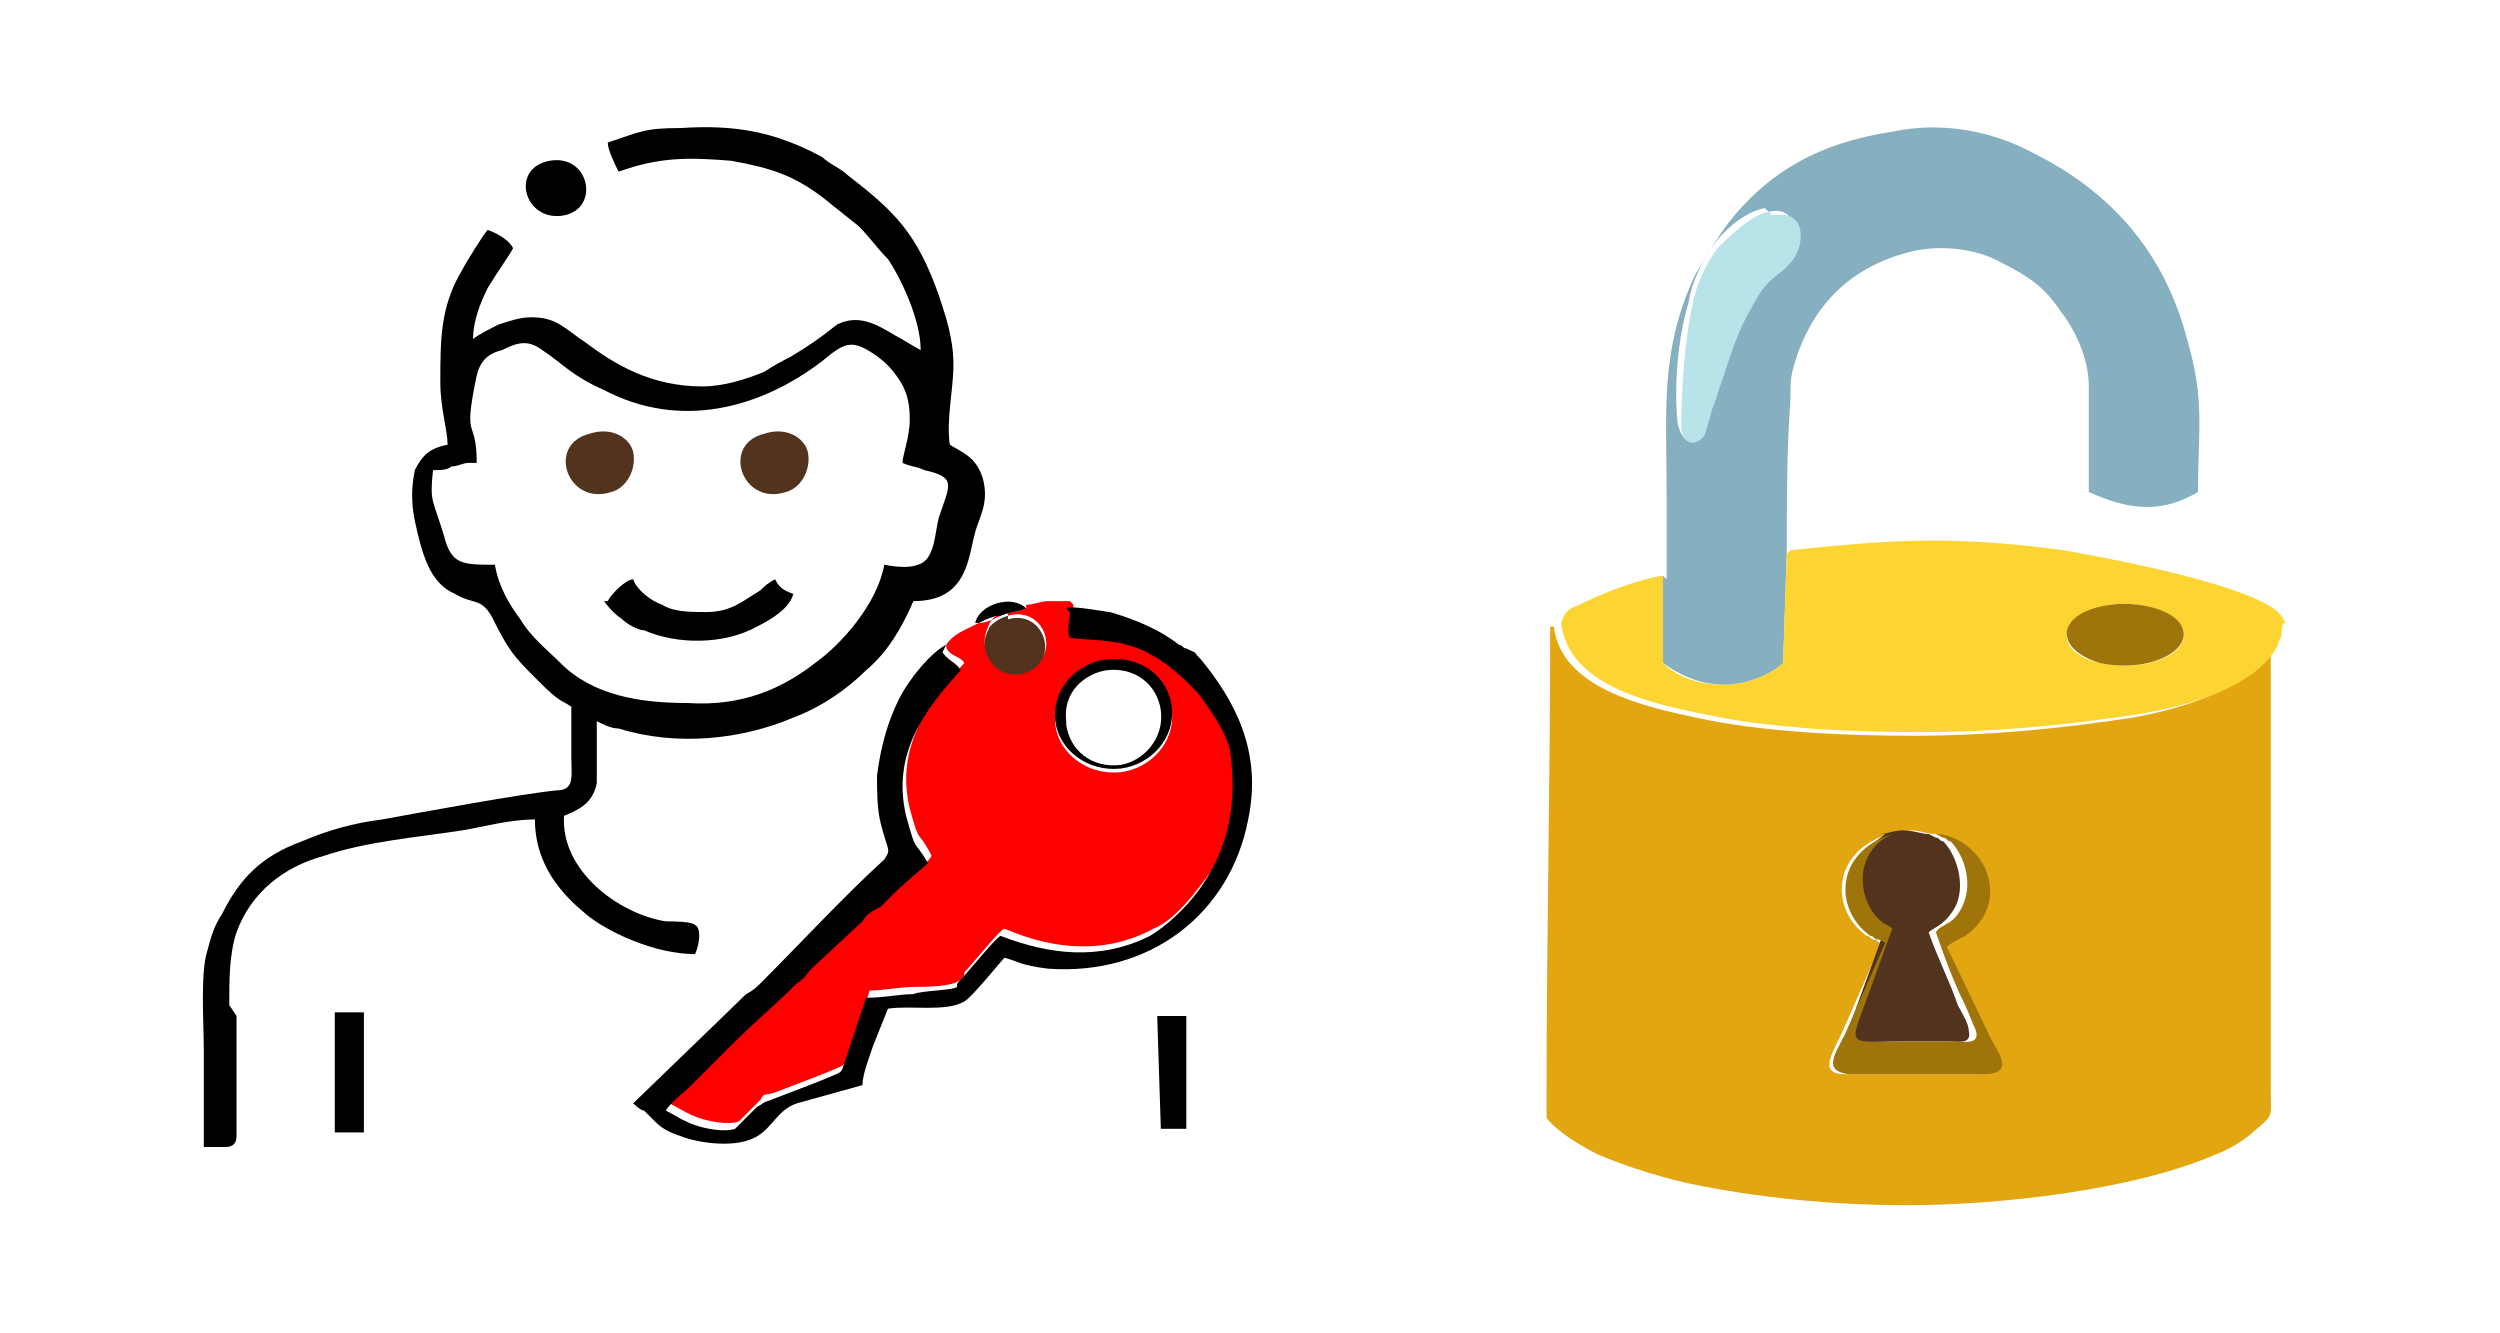 <?xml version="1.0" encoding="UTF-8"?>
<!DOCTYPE svg PUBLIC "-//W3C//DTD SVG 1.1//EN" "http://www.w3.org/Graphics/SVG/1.1/DTD/svg11.dtd">
<!-- Creator: CorelDRAW 2021 (64 Bit) -->
<svg xmlns="http://www.w3.org/2000/svg" xml:space="preserve" width="12.7mm" height="6.773mm" version="1.1" style="shape-rendering:geometricPrecision; text-rendering:geometricPrecision; image-rendering:optimizeQuality; fill-rule:evenodd; clip-rule:evenodd"
viewBox="0 0 6.87 3.66"
 xmlns:xlink="http://www.w3.org/1999/xlink"
 xmlns:xodm="http://www.corel.com/coreldraw/odm/2003">
 <defs>
  <style type="text/css">
   <![CDATA[
    .fil4 {fill:black}
    .fil6 {fill:#52331D}
    .fil2 {fill:#86B0C0}
    .fil8 {fill:#9F740B}
    .fil7 {fill:#B8E3E9}
    .fil1 {fill:#E2A610}
    .fil5 {fill:#FCD532}
    .fil3 {fill:red}
    .fil0 {fill:white}
   ]]>
  </style>
   <clipPath id="id0">
    <rect width="6.87" height="3.66"/>
   </clipPath>
 </defs>
 <g id="Camada_x0020_1">
  <g style="clip-path:url(#id0)">
   <image id="login0.png" x="-0" y="0" width="6.87" height="3.66" />
  </g>
  <g id="_2551214867792">
   <path class="fil0" d="M0.92 2.78l0.01 -0 0.07 0 0 0.33 -0.08 -0 0 -0.33zm2.27 0.01l0.08 0 0 0.32 -0.08 0 -0 -0.32zm-0.59 -1.02c0.02,-0.03 0.05,-0.04 0.09,-0.06 0.01,-0.05 0.1,-0.08 0.14,-0.04 0.02,-0 0.04,-0.01 0.06,-0.01 0.02,-0 0.04,-0 0.06,-0 0.01,-0.01 0.11,0.01 0.12,0.01 0.07,0.01 0.14,0.05 0.19,0.09 0.01,0 0.01,0.01 0.02,0.01 0.04,0.03 0.01,0 0.04,0.03 0.1,0.11 0.17,0.25 0.13,0.44 -0.05,0.26 -0.27,0.44 -0.55,0.41 -0.07,-0.01 -0.08,-0.02 -0.12,-0.03 -0.01,0.01 -0.09,0.11 -0.11,0.12 -0.05,0.03 -0.15,0.02 -0.21,0.02l-0.04 0.1c-0.01,0.03 -0.03,0.07 -0.03,0.11l-0.18 0.05c-0.06,0.02 -0.07,0.07 -0.13,0.1 -0.06,0.02 -0.14,0.01 -0.19,-0.01 -0.03,-0.01 -0.05,-0.03 -0.07,-0.04 -0.01,-0.01 -0.02,-0.02 -0.03,-0.03 -0.01,-0.01 -0.03,-0.02 -0.03,-0.02 0.01,-0.01 0.28,-0.27 0.31,-0.3 0.01,-0.01 0.02,-0.02 0.04,-0.03 0.11,-0.11 0.23,-0.23 0.34,-0.34 0.03,-0.02 0.01,-0.02 -0.01,-0.1 -0.01,-0.04 -0.01,-0.08 -0.01,-0.13 0.01,-0.08 0.03,-0.15 0.06,-0.21 0.03,-0.06 0.08,-0.12 0.13,-0.15zm2.31 -0.25c0.29,-0.04 0.45,-0.05 0.75,-0 0.11,0.02 0.5,0.09 0.59,0.17 0.01,0.01 0.01,0.01 0.02,0.03 0,0.05 0,0.58 0,0.64 0,0.21 0,0.43 0,0.64 0,0.07 0.01,0.06 -0.05,0.11 -0.02,0.02 -0.07,0.05 -0.1,0.06 -0.23,0.1 -0.59,0.14 -0.85,0.14 -0.2,0 -0.41,-0.02 -0.6,-0.06 -0.08,-0.02 -0.18,-0.04 -0.25,-0.08 -0.04,-0.02 -0.12,-0.06 -0.14,-0.1 -0.01,-0.01 -0,-0.06 -0,-0.08 0,-0.42 0.01,-0.85 0.01,-1.27l0.01 -0c0.01,-0.02 0.03,-0.03 0.05,-0.05 0.06,-0.03 0.17,-0.06 0.23,-0.08 0,-0.07 0,-0.16 -0,-0.23 -0,-0.23 -0.02,-0.4 0.08,-0.61 0.03,-0.06 0.06,-0.1 0.09,-0.14 0.11,-0.14 0.25,-0.22 0.45,-0.25 0.15,-0.02 0.28,0.01 0.39,0.06 0.22,0.11 0.36,0.28 0.42,0.51 0.05,0.17 0.03,0.25 0.03,0.42 -0.11,0.06 -0.2,0.05 -0.3,0 0,-0.1 -0,-0.19 0,-0.29 0,-0.08 -0.04,-0.16 -0.08,-0.21 -0.04,-0.06 -0.08,-0.09 -0.16,-0.13 -0.07,-0.03 -0.17,-0.05 -0.25,-0.03 -0.16,0.03 -0.26,0.14 -0.31,0.28 -0.02,0.05 -0.02,0.07 -0.02,0.13 -0,0.13 -0.01,0.29 -0.01,0.42zm-3.4 -1.08c0.11,-0.02 0.14,0.12 0.04,0.15 -0.11,0.02 -0.15,-0.12 -0.04,-0.15zm0.16 -0.08c0.09,-0.03 0.1,-0.03 0.2,-0.04 0.15,-0.01 0.26,0.01 0.39,0.08 0.03,0.02 0.05,0.03 0.07,0.05 0.13,0.1 0.19,0.16 0.25,0.33 0.02,0.06 0.04,0.12 0.04,0.19 0,0.07 -0.01,0.16 -0.01,0.22 0.04,0.02 0.07,0.02 0.09,0.09 0.02,0.07 -0.01,0.11 -0.02,0.15 -0.02,0.08 -0.02,0.19 -0.17,0.19 -0.02,0.07 -0.07,0.14 -0.13,0.19 -0.05,0.05 -0.12,0.09 -0.2,0.13 -0.15,0.06 -0.33,0.09 -0.48,0.03 -0.02,-0.01 -0.04,-0.02 -0.06,-0.02 0,0.05 0.01,0.12 0,0.17 -0,0.05 -0.04,0.07 -0.09,0.09 -0.01,0.15 0.15,0.27 0.28,0.29 0.02,0 0.07,0 0.08,0.01 0.02,0.01 0.01,0.06 -0,0.08 -0.11,0.01 -0.24,-0.06 -0.3,-0.11 -0.06,-0.05 -0.14,-0.14 -0.14,-0.26 -0.07,0 -0.14,0.02 -0.2,0.03 -0.13,0.02 -0.26,0.04 -0.38,0.07 -0.11,0.03 -0.2,0.1 -0.24,0.21 -0.02,0.06 -0.02,0.14 -0.02,0.2l0 0.33c-0,0.02 -0.01,0.03 -0.03,0.03 -0.02,0 -0.04,-0 -0.06,-0 0,-0.09 0,-0.18 0,-0.27 0,-0.07 -0.01,-0.21 0.01,-0.27 0.01,-0.04 0.02,-0.07 0.04,-0.1 0.05,-0.09 0.11,-0.15 0.22,-0.2 0.07,-0.03 0.14,-0.04 0.22,-0.06 0.11,-0.02 0.38,-0.07 0.48,-0.08 0.05,-0 0.04,-0.04 0.04,-0.09 0,-0.04 0,-0.09 -0,-0.14 -0.02,-0.02 -0.02,-0 -0.09,-0.07 -0.07,-0.07 -0.08,-0.08 -0.13,-0.18 -0.03,-0.05 -0.05,-0.04 -0.1,-0.06 -0.07,-0.03 -0.09,-0.11 -0.11,-0.2 -0.01,-0.05 -0.02,-0.09 -0,-0.14 0.01,-0.04 0.04,-0.06 0.09,-0.07 0,-0.03 -0.02,-0.09 -0.02,-0.17 0,-0.12 0,-0.21 0.06,-0.31 0.01,-0.02 0.06,-0.1 0.07,-0.11 0.03,0.01 0.06,0.03 0.07,0.05 -0.01,0.02 -0.04,0.06 -0.07,0.11 -0.02,0.04 -0.04,0.09 -0.04,0.14 0.02,-0 0.05,-0.03 0.07,-0.04 0.03,-0.01 0.05,-0.02 0.09,-0.02 0.07,-0.01 0.09,0.03 0.15,0.07 0.08,0.06 0.18,0.12 0.32,0.12 0.06,-0 0.12,-0.02 0.17,-0.04 0.03,-0.01 0.05,-0.02 0.07,-0.04 0.05,-0.03 0.08,-0.06 0.13,-0.09 0.06,-0.04 0.1,-0.01 0.16,0.03 0.02,0.01 0.05,0.03 0.07,0.04 -0,-0.08 -0.06,-0.19 -0.09,-0.25 -0.02,-0.04 -0.05,-0.07 -0.08,-0.09l-0.1 -0.08c-0.09,-0.06 -0.14,-0.08 -0.25,-0.1 -0.12,-0.02 -0.2,-0.01 -0.31,0.03 -0.01,-0.01 -0.02,-0.06 -0.03,-0.08zm-1.25 -0.12c-0.08,0.01 -0.14,0.07 -0.16,0.14 -0.02,0.06 -0.01,0.22 -0.01,0.28l0 2.34c0,0.07 -0.01,0.23 0.01,0.28 0.02,0.07 0.08,0.12 0.16,0.14 0.04,0.01 0.55,0 0.6,0l5.28 0c0.04,0 0.11,0 0.15,-0 0.08,-0.01 0.14,-0.07 0.16,-0.13 0.02,-0.05 0.01,-0.22 0.01,-0.29l0 -2.34c0,-0.07 0.01,-0.23 -0.01,-0.28 -0.02,-0.07 -0.08,-0.12 -0.16,-0.14 -0.04,-0.01 -0.55,-0 -0.6,-0 -1.76,0 -3.52,0 -5.28,0 -0.04,0 -0.11,-0 -0.15,0z"/>
   <path class="fil1" d="M5.18 2.29c0.02,-0 0.04,-0.01 0.07,-0.01 0.03,0 0.04,0.01 0.07,0.01 0.13,0.02 0.2,0.2 0.07,0.28 -0.01,0.01 -0.04,0.02 -0.05,0.03l0.12 0.25c0.02,0.04 0.07,0.1 -0.02,0.1 -0.06,-0 -0.12,-0 -0.19,-0 -0.06,0 -0.12,0 -0.18,0 -0.07,-0 -0.04,-0.05 -0.01,-0.11l0.11 -0.25c-0.01,-0 -0.01,-0.01 -0.02,-0.01 -0.01,-0 -0.01,-0.01 -0.02,-0.01 -0.1,-0.07 -0.1,-0.23 0.06,-0.28zm1.08 -0.57c-0,0.01 -0.01,0.02 -0.01,0.03 -0,0.01 -0.01,0.02 -0.01,0.03 -0.05,0.11 -0.26,0.17 -0.38,0.19 -0.19,0.03 -0.4,0.05 -0.6,0.05 -0.19,0 -0.42,-0.01 -0.6,-0.05 -0.14,-0.03 -0.37,-0.08 -0.39,-0.25l-0.01 0c-0,0.42 -0.01,0.85 -0.01,1.27 -0,0.02 -0,0.06 0,0.08 0.03,0.04 0.1,0.08 0.14,0.1 0.07,0.03 0.16,0.06 0.25,0.08 0.19,0.04 0.4,0.06 0.6,0.06 0.25,-0 0.62,-0.04 0.85,-0.14 0.03,-0.01 0.08,-0.04 0.1,-0.06 0.06,-0.05 0.05,-0.04 0.05,-0.11 0,-0.21 0,-0.43 0,-0.64 0,-0.06 0,-0.59 -0,-0.64z"/>
   <path class="fil0" d="M1.66 1.65c0.01,-0.01 0.05,-0.05 0.07,-0.06 0.01,0.02 0.05,0.05 0.08,0.07 0.04,0.02 0.08,0.02 0.12,0.02 0.07,0 0.1,-0.03 0.15,-0.06 0.01,-0.01 0.03,-0.02 0.04,-0.03 0.01,0.02 0.03,0.04 0.05,0.04 -0.01,0.04 -0.06,0.07 -0.1,0.09 -0.09,0.05 -0.22,0.06 -0.31,0.01 -0.02,-0.01 -0.04,-0.02 -0.06,-0.03 -0.02,-0.02 -0.04,-0.04 -0.05,-0.05zm0.45 -0.46c0.05,-0.01 0.11,0.01 0.12,0.05 0.01,0.05 -0.02,0.1 -0.06,0.11 -0.11,0.03 -0.18,-0.13 -0.06,-0.16zm-0.48 0c0.05,-0.01 0.11,0.01 0.12,0.05 0.01,0.05 -0.02,0.1 -0.06,0.11 -0.11,0.03 -0.18,-0.13 -0.06,-0.16zm-0.31 0.08c-0.02,0 -0.03,0.01 -0.05,0.01 -0.02,0 -0.04,0 -0.05,0.01 -0.02,0.09 -0,0.08 0.03,0.18 0.02,0.08 0.05,0.08 0.14,0.08 0.01,0.06 0.05,0.11 0.07,0.15 0.03,0.05 0.07,0.08 0.11,0.12 0.09,0.09 0.23,0.11 0.35,0.11 0.15,0 0.26,-0.05 0.35,-0.11 0.06,-0.05 0.17,-0.16 0.19,-0.27 0.05,0 0.1,0.01 0.12,-0.02 0.02,-0.04 0.02,-0.07 0.03,-0.11 0.03,-0.09 0.04,-0.11 -0.04,-0.13 -0.02,-0 -0.04,-0.01 -0.06,-0.02 0,-0.02 0.02,-0.07 0.02,-0.12 0,-0.05 -0,-0.08 -0.03,-0.11 -0.02,-0.03 -0.04,-0.05 -0.07,-0.07 -0.07,-0.04 -0.08,-0.03 -0.14,0.02 -0.17,0.13 -0.39,0.19 -0.6,0.08 -0.09,-0.05 -0.11,-0.07 -0.17,-0.11 -0.04,-0.02 -0.07,-0.01 -0.11,0 -0.04,0.02 -0.06,0.03 -0.07,0.07 -0.05,0.2 -0.01,0.12 -0,0.24z"/>
   <path class="fil2" d="M4.86 0.58c0.09,-0.02 0.08,0.09 0.05,0.13 -0.03,0.04 -0.05,0.03 -0.11,0.13 -0.03,0.05 -0.05,0.11 -0.07,0.17 -0.01,0.03 -0.02,0.06 -0.03,0.09 -0.01,0.02 -0.02,0.08 -0.03,0.09 -0.02,0.04 -0.05,0.02 -0.06,-0.03 -0.01,-0.1 0,-0.23 0.03,-0.33 0.01,-0.06 0.04,-0.12 0.07,-0.16 0.02,-0.03 0.08,-0.09 0.14,-0.1zm-0.29 1l0 0.24c0.04,0.03 0.1,0.06 0.17,0.06 0.06,-0 0.13,-0.03 0.16,-0.06l0.01 -0.3c-0,-0.13 0,-0.29 0.01,-0.42 0,-0.06 -0,-0.07 0.02,-0.13 0.05,-0.14 0.15,-0.24 0.31,-0.28 0.08,-0.02 0.18,-0.01 0.25,0.03 0.08,0.04 0.12,0.07 0.16,0.13 0.04,0.05 0.08,0.13 0.08,0.21 -0,0.1 0,0.19 0,0.29 0.11,0.05 0.2,0.06 0.3,-0 0,-0.17 0.02,-0.25 -0.03,-0.42 -0.06,-0.23 -0.2,-0.4 -0.42,-0.51 -0.11,-0.06 -0.25,-0.09 -0.39,-0.06 -0.2,0.03 -0.34,0.11 -0.45,0.25 -0.03,0.04 -0.06,0.09 -0.09,0.14 -0.1,0.21 -0.08,0.38 -0.08,0.61 0,0.07 0,0.16 0,0.23z"/>
   <path class="fil3" d="M3.04 1.82c0.09,-0.01 0.17,0.05 0.18,0.13 0.01,0.09 -0.06,0.16 -0.14,0.17 -0.09,0.01 -0.17,-0.05 -0.18,-0.13 -0.01,-0.09 0.06,-0.16 0.14,-0.17zm-0.27 -0.13c0.11,-0.03 0.15,0.13 0.04,0.15 -0.05,0.01 -0.09,-0.02 -0.1,-0.06 -0.01,-0.02 -0,-0.05 0.01,-0.07 0.01,-0.02 0.02,-0.02 0.05,-0.03zm0.05 -0.02c-0.02,0.01 -0.05,0.01 -0.07,0.02 -0.02,0.01 -0.04,0.02 -0.06,0.02 -0.04,0.02 -0.07,0.03 -0.09,0.06 0,0.03 0.04,0.03 0.05,0.05 -0.1,0.11 -0.19,0.23 -0.15,0.4 0.03,0.11 0.02,0.05 0.06,0.13 -0.01,0.02 -0.07,0.07 -0.09,0.08 -0.01,0.01 -0.01,0.01 -0.02,0.02 -0.01,0.01 -0.01,0.01 -0.02,0.02 -0.02,0.01 -0.03,0.03 -0.05,0.04l-0.14 0.13c-0.02,0.01 -0.03,0.03 -0.04,0.04 -0.06,0.06 -0.12,0.11 -0.18,0.17l-0.11 0.11c-0.02,0.02 -0.06,0.05 -0.07,0.07 0.02,0.01 0.05,0.03 0.08,0.04 0.03,0.01 0.08,0.02 0.11,0.01l0.06 -0.06c0.01,-0.02 0.01,-0.01 0.04,-0.02l0.13 -0.05c0.07,-0.03 0.06,-0.02 0.07,-0.05l0.06 -0.18c0.04,-0 0.08,-0.01 0.13,-0.01 0.02,-0 0.1,-0 0.12,-0.02 0.01,-0.01 0.01,-0.01 0.01,-0.02 0.02,-0.02 0.1,-0.12 0.11,-0.12 0.14,0.06 0.28,0.07 0.41,0 0.05,-0.02 0.1,-0.08 0.13,-0.12 0.09,-0.11 0.12,-0.24 0.09,-0.39 -0.01,-0.05 -0.06,-0.13 -0.09,-0.16 -0.03,-0.05 -0.08,-0.08 -0.14,-0.11 -0.08,-0.04 -0.16,-0.03 -0.21,-0.04 -0.01,-0.02 -0,-0.05 0,-0.07l-0.01 -0.01c-0.02,0 -0.04,0 -0.06,0 -0.02,0 -0.04,0.01 -0.06,0.01z"/>
   <path class="fil4" d="M1.31 1.27c-0,-0.13 -0.04,-0.05 0,-0.24 0.01,-0.04 0.03,-0.06 0.07,-0.07 0.04,-0.02 0.07,-0.03 0.11,-0 0.06,0.04 0.08,0.07 0.17,0.11 0.21,0.11 0.43,0.05 0.6,-0.08 0.06,-0.05 0.08,-0.06 0.14,-0.02 0.03,0.02 0.05,0.04 0.07,0.07 0.02,0.03 0.03,0.06 0.03,0.11 -0,0.05 -0.02,0.1 -0.02,0.12 0.02,0.01 0.04,0.01 0.06,0.02 0.09,0.02 0.07,0.04 0.04,0.13 -0.01,0.04 -0.01,0.08 -0.03,0.11 -0.02,0.03 -0.07,0.03 -0.12,0.02 -0.02,0.11 -0.12,0.22 -0.19,0.27 -0.09,0.07 -0.2,0.12 -0.35,0.11 -0.13,-0 -0.26,-0.02 -0.35,-0.11 -0.04,-0.04 -0.08,-0.07 -0.11,-0.12 -0.03,-0.04 -0.06,-0.09 -0.07,-0.15 -0.09,-0 -0.12,0 -0.14,-0.08 -0.03,-0.1 -0.04,-0.09 -0.03,-0.18 0.02,-0 0.04,-0 0.05,-0.01 0.02,-0 0.03,-0.01 0.05,-0.01zm-0.68 1.49c0,-0.07 -0,-0.14 0.02,-0.2 0.04,-0.11 0.13,-0.18 0.24,-0.21 0.12,-0.04 0.25,-0.05 0.38,-0.07 0.06,-0.01 0.13,-0.03 0.2,-0.03 0,0.13 0.08,0.21 0.14,0.26 0.06,0.05 0.19,0.11 0.3,0.11 0.01,-0.02 0.02,-0.07 0,-0.08 -0.01,-0.01 -0.06,-0.01 -0.08,-0.01 -0.13,-0.02 -0.29,-0.14 -0.28,-0.29 0.05,-0.02 0.08,-0.04 0.09,-0.09 0,-0.05 -0,-0.12 -0,-0.17 0.02,0.01 0.04,0.02 0.06,0.02 0.16,0.05 0.34,0.03 0.48,-0.03 0.08,-0.03 0.15,-0.08 0.2,-0.13 0.06,-0.05 0.1,-0.12 0.13,-0.19 0.15,-0 0.15,-0.12 0.17,-0.19 0.01,-0.04 0.04,-0.08 0.02,-0.15 -0.02,-0.06 -0.06,-0.07 -0.09,-0.09 -0.01,-0.07 0.01,-0.15 0.01,-0.22 -0,-0.07 -0.02,-0.13 -0.04,-0.19 -0.06,-0.17 -0.12,-0.23 -0.25,-0.33 -0.02,-0.02 -0.05,-0.03 -0.07,-0.05 -0.13,-0.07 -0.24,-0.09 -0.39,-0.08 -0.1,0 -0.11,0.01 -0.2,0.04 0,0.02 0.02,0.06 0.03,0.08 0.11,-0.04 0.19,-0.04 0.31,-0.03 0.11,0.02 0.17,0.04 0.25,0.1l0.1 0.08c0.03,0.03 0.05,0.06 0.08,0.09 0.04,0.06 0.09,0.17 0.09,0.25 -0.02,-0.01 -0.05,-0.03 -0.07,-0.04 -0.05,-0.03 -0.1,-0.06 -0.16,-0.03 -0.05,0.04 -0.08,0.06 -0.13,0.09 -0.02,0.01 -0.04,0.02 -0.07,0.04 -0.05,0.02 -0.11,0.04 -0.17,0.04 -0.14,0 -0.24,-0.06 -0.32,-0.12 -0.06,-0.04 -0.08,-0.07 -0.15,-0.07 -0.03,0 -0.06,0.01 -0.09,0.02 -0.02,0.01 -0.06,0.03 -0.07,0.04 0,-0.05 0.02,-0.1 0.04,-0.14 0.03,-0.05 0.06,-0.09 0.07,-0.11 -0.01,-0.02 -0.04,-0.04 -0.07,-0.05 -0.01,0.01 -0.06,0.09 -0.07,0.11 -0.06,0.1 -0.06,0.19 -0.06,0.31 -0,0.07 0.02,0.13 0.02,0.17 -0.05,0.01 -0.07,0.03 -0.09,0.07 -0.01,0.05 -0.01,0.09 0,0.14 0.02,0.09 0.04,0.17 0.11,0.2 0.05,0.03 0.07,0.01 0.1,0.06 0.05,0.1 0.06,0.11 0.13,0.18 0.06,0.06 0.06,0.05 0.09,0.07 0,0.04 0,0.09 0,0.14 -0,0.05 0.01,0.09 -0.04,0.09 -0.1,0.01 -0.37,0.06 -0.48,0.08 -0.08,0.01 -0.15,0.03 -0.22,0.06 -0.11,0.04 -0.17,0.1 -0.22,0.2 -0.02,0.03 -0.03,0.06 -0.04,0.1 -0.02,0.06 -0.01,0.2 -0.01,0.27 0,0.09 0,0.18 0,0.27 0.02,0 0.04,0 0.06,0 0.02,-0 0.03,-0.01 0.03,-0.03l-0 -0.33z"/>
   <path class="fil5" d="M5.8 1.66c0.07,-0.01 0.15,0.01 0.19,0.05 0.05,0.07 -0.07,0.14 -0.22,0.11 -0.13,-0.03 -0.12,-0.13 0.03,-0.16zm-0.89 -0.14l-0.01 0.3c-0.03,0.03 -0.1,0.06 -0.16,0.06 -0.07,0 -0.13,-0.02 -0.17,-0.06l-0 -0.24c-0.07,0.01 -0.17,0.05 -0.23,0.08 -0.03,0.01 -0.04,0.02 -0.05,0.05 0.02,0.17 0.24,0.22 0.39,0.25 0.18,0.04 0.41,0.05 0.6,0.05 0.2,-0 0.41,-0.02 0.6,-0.05 0.12,-0.02 0.32,-0.07 0.38,-0.19 0,-0.01 0.01,-0.02 0.01,-0.03 0,-0.01 0,-0.03 0.01,-0.03 -0.01,-0.02 -0.01,-0.02 -0.02,-0.03 -0.09,-0.08 -0.48,-0.15 -0.59,-0.17 -0.3,-0.04 -0.46,-0.03 -0.75,0z"/>
   <path class="fil4" d="M2.6 1.77c-0.04,0.02 -0.1,0.09 -0.13,0.15 -0.03,0.06 -0.05,0.13 -0.06,0.21 -0,0.04 -0,0.09 0.01,0.13 0.02,0.08 0.03,0.07 0.01,0.1 -0.11,0.1 -0.23,0.23 -0.34,0.34 -0.01,0.01 -0.02,0.02 -0.04,0.03 -0.03,0.03 -0.3,0.29 -0.31,0.3 0,0 0.02,0.02 0.03,0.02 0.01,0.01 0.02,0.02 0.03,0.03 0.02,0.02 0.04,0.03 0.07,0.04 0.05,0.02 0.14,0.03 0.19,0.01 0.06,-0.02 0.07,-0.08 0.13,-0.1l0.18 -0.05c0,-0.03 0.02,-0.08 0.03,-0.11l0.04 -0.1c0.06,-0.01 0.16,0.01 0.21,-0.02 0.02,-0.01 0.1,-0.11 0.11,-0.12 0.04,0.01 0.04,0.02 0.12,0.03 0.28,0.02 0.5,-0.15 0.55,-0.41 0.04,-0.19 -0.04,-0.33 -0.13,-0.44 -0.03,-0.03 -0,-0.01 -0.04,-0.03 -0.01,-0 -0.01,-0.01 -0.02,-0.01 -0.05,-0.04 -0.12,-0.07 -0.19,-0.09 -0.01,-0 -0.11,-0.02 -0.12,-0.01l0.01 0.01c-0,0.03 -0.01,0.05 -0,0.07 0.05,0.01 0.13,0 0.21,0.04 0.06,0.03 0.1,0.07 0.14,0.11 0.03,0.04 0.08,0.11 0.09,0.16 0.02,0.14 -0,0.27 -0.09,0.39 -0.03,0.04 -0.08,0.09 -0.13,0.12 -0.14,0.07 -0.28,0.05 -0.41,-0 -0.01,0 -0.09,0.1 -0.11,0.12 -0.01,0.01 -0.01,0.01 -0.01,0.02 -0.01,0.01 -0.1,0.01 -0.12,0.02 -0.04,0 -0.08,0.01 -0.13,0.01l-0.06 0.18c-0.01,0.03 -0,0.02 -0.07,0.05l-0.13 0.05c-0.03,0.01 -0.02,0.01 -0.04,0.02l-0.06 0.06c-0.03,0.01 -0.08,0 -0.11,-0.01 -0.03,-0.01 -0.06,-0.03 -0.08,-0.04 0.01,-0.02 0.05,-0.05 0.07,-0.07l0.11 -0.11c0.06,-0.06 0.12,-0.11 0.18,-0.17 0.02,-0.01 0.03,-0.03 0.04,-0.04l0.14 -0.13c0.01,-0.02 0.03,-0.03 0.05,-0.04 0.01,-0.01 0.01,-0.01 0.02,-0.02 0.01,-0.01 0.01,-0.01 0.02,-0.02 0.02,-0.02 0.08,-0.07 0.09,-0.08 -0.04,-0.07 -0.03,-0.02 -0.06,-0.13 -0.04,-0.17 0.05,-0.29 0.15,-0.4 -0.01,-0.02 -0.04,-0.03 -0.05,-0.05z"/>
   <path class="fil6" d="M5.18 2.29c-0.01,0.01 -0.03,0.02 -0.06,0.05 -0.04,0.06 -0.02,0.15 0.03,0.19 0.01,0.01 0.02,0.01 0.03,0.02l-0.08 0.22c-0.04,0.11 -0.04,0.09 0.16,0.09 0.03,-0 0.06,-0 0.09,0 0.03,0 0.07,0.01 0.06,-0.03 -0,-0.02 -0.02,-0.05 -0.03,-0.07 -0.02,-0.06 -0.06,-0.14 -0.08,-0.2 0.01,-0.01 0.04,-0.02 0.06,-0.05 0.05,-0.06 0.02,-0.16 -0.02,-0.2 -0.01,-0 -0.01,-0.01 -0.02,-0.01l-0.02 -0.01c-0.02,-0 -0.04,-0.01 -0.07,-0.01 -0.03,-0 -0.04,0.01 -0.07,0.01z"/>
   <path class="fil7" d="M4.86 0.58c-0.05,0.01 -0.11,0.07 -0.14,0.1 -0.03,0.04 -0.06,0.1 -0.07,0.16 -0.02,0.09 -0.03,0.23 -0.03,0.33 0,0.04 0.03,0.06 0.06,0.03 0.01,-0.01 0.02,-0.07 0.03,-0.09 0.01,-0.03 0.02,-0.06 0.03,-0.09 0.02,-0.06 0.04,-0.12 0.07,-0.17 0.05,-0.1 0.08,-0.09 0.11,-0.13 0.04,-0.04 0.05,-0.15 -0.05,-0.13z"/>
   <path class="fil8" d="M5.32 2.29l0.02 0.01c0.01,0 0.01,0.01 0.02,0.01 0.04,0.04 0.07,0.13 0.02,0.2 -0.02,0.03 -0.05,0.03 -0.06,0.05 0.02,0.06 0.05,0.14 0.08,0.2 0.01,0.02 0.02,0.05 0.03,0.07 0.01,0.04 -0.03,0.03 -0.06,0.03 -0.03,-0 -0.06,-0 -0.09,-0 -0.2,0 -0.2,0.02 -0.16,-0.09l0.08 -0.22c-0.01,-0.01 -0.02,-0.01 -0.03,-0.02 -0.05,-0.04 -0.07,-0.13 -0.03,-0.19 0.02,-0.03 0.04,-0.04 0.06,-0.05 -0.16,0.05 -0.16,0.21 -0.06,0.28 0.01,0 0.01,0.01 0.02,0.01 0.01,0 0.02,0.01 0.02,0.01l-0.11 0.25c-0.03,0.06 -0.06,0.1 0.01,0.11 0.06,0 0.12,-0 0.18,-0 0.06,-0 0.12,0 0.19,0 0.09,0 0.04,-0.06 0.02,-0.1l-0.12 -0.25c0.01,-0.01 0.03,-0.02 0.05,-0.03 0.13,-0.09 0.06,-0.26 -0.07,-0.28z"/>
   <path class="fil0" d="M2.93 1.98c0.01,0.06 0.07,0.12 0.15,0.11 0.07,-0.01 0.13,-0.07 0.11,-0.15 -0.01,-0.06 -0.07,-0.12 -0.15,-0.11 -0.07,0.01 -0.13,0.07 -0.11,0.14z"/>
   <path class="fil4" d="M1.66 1.65c0,0 0.02,0.03 0.05,0.05 0.01,0.01 0.04,0.03 0.06,0.03 0.09,0.04 0.22,0.04 0.31,-0.01 0.04,-0.02 0.09,-0.05 0.1,-0.09 -0.03,-0.01 -0.04,-0.02 -0.05,-0.04 -0.02,0.01 -0.03,0.02 -0.04,0.03 -0.05,0.03 -0.08,0.06 -0.15,0.06 -0.04,-0 -0.09,-0 -0.12,-0.02 -0.03,-0.01 -0.07,-0.04 -0.08,-0.07 -0.02,0 -0.06,0.04 -0.07,0.06z"/>
   <path class="fil8" d="M5.8 1.66c-0.15,0.02 -0.16,0.12 -0.03,0.16 0.14,0.03 0.27,-0.04 0.22,-0.11 -0.03,-0.04 -0.12,-0.06 -0.19,-0.05z"/>
   <polygon class="fil4" points="0.92,3.11 1,3.11 1,2.78 0.93,2.78 0.92,2.78 "/>
   <polygon class="fil4" points="3.19,3.1 3.26,3.1 3.26,2.79 3.18,2.79 "/>
   <path class="fil6" d="M1.62 1.19c-0.12,0.03 -0.06,0.2 0.06,0.16 0.04,-0.01 0.07,-0.06 0.06,-0.11 -0.01,-0.04 -0.06,-0.07 -0.12,-0.05z"/>
   <path class="fil6" d="M2.1 1.19c-0.12,0.03 -0.06,0.2 0.06,0.16 0.04,-0.01 0.07,-0.06 0.06,-0.11 -0.01,-0.04 -0.06,-0.07 -0.12,-0.05z"/>
   <path class="fil4" d="M2.93 1.98c-0.01,-0.08 0.05,-0.13 0.11,-0.14 0.08,-0.01 0.14,0.04 0.15,0.11 0.01,0.08 -0.05,0.14 -0.11,0.15 -0.08,0.01 -0.14,-0.04 -0.15,-0.11zm0.11 -0.17c-0.08,0.01 -0.15,0.08 -0.14,0.17 0.01,0.08 0.09,0.14 0.18,0.13 0.08,-0.01 0.15,-0.08 0.14,-0.17 -0.01,-0.08 -0.08,-0.14 -0.18,-0.13z"/>
   <path class="fil6" d="M2.77 1.69c-0.03,0.01 -0.04,0.02 -0.05,0.03 -0.01,0.02 -0.02,0.04 -0.01,0.07 0.01,0.04 0.05,0.07 0.1,0.06 0.11,-0.03 0.06,-0.18 -0.04,-0.15z"/>
   <path class="fil4" d="M1.51 0.44c-0.11,0.02 -0.07,0.17 0.04,0.15 0.1,-0.02 0.07,-0.17 -0.04,-0.15z"/>
   <path class="fil4" d="M2.69 1.71c0.02,-0.01 0.04,-0.02 0.06,-0.02 0.02,-0.01 0.05,-0.01 0.07,-0.02 -0.04,-0.04 -0.13,-0.01 -0.14,0.04z"/>
  </g>
 </g>
</svg>
